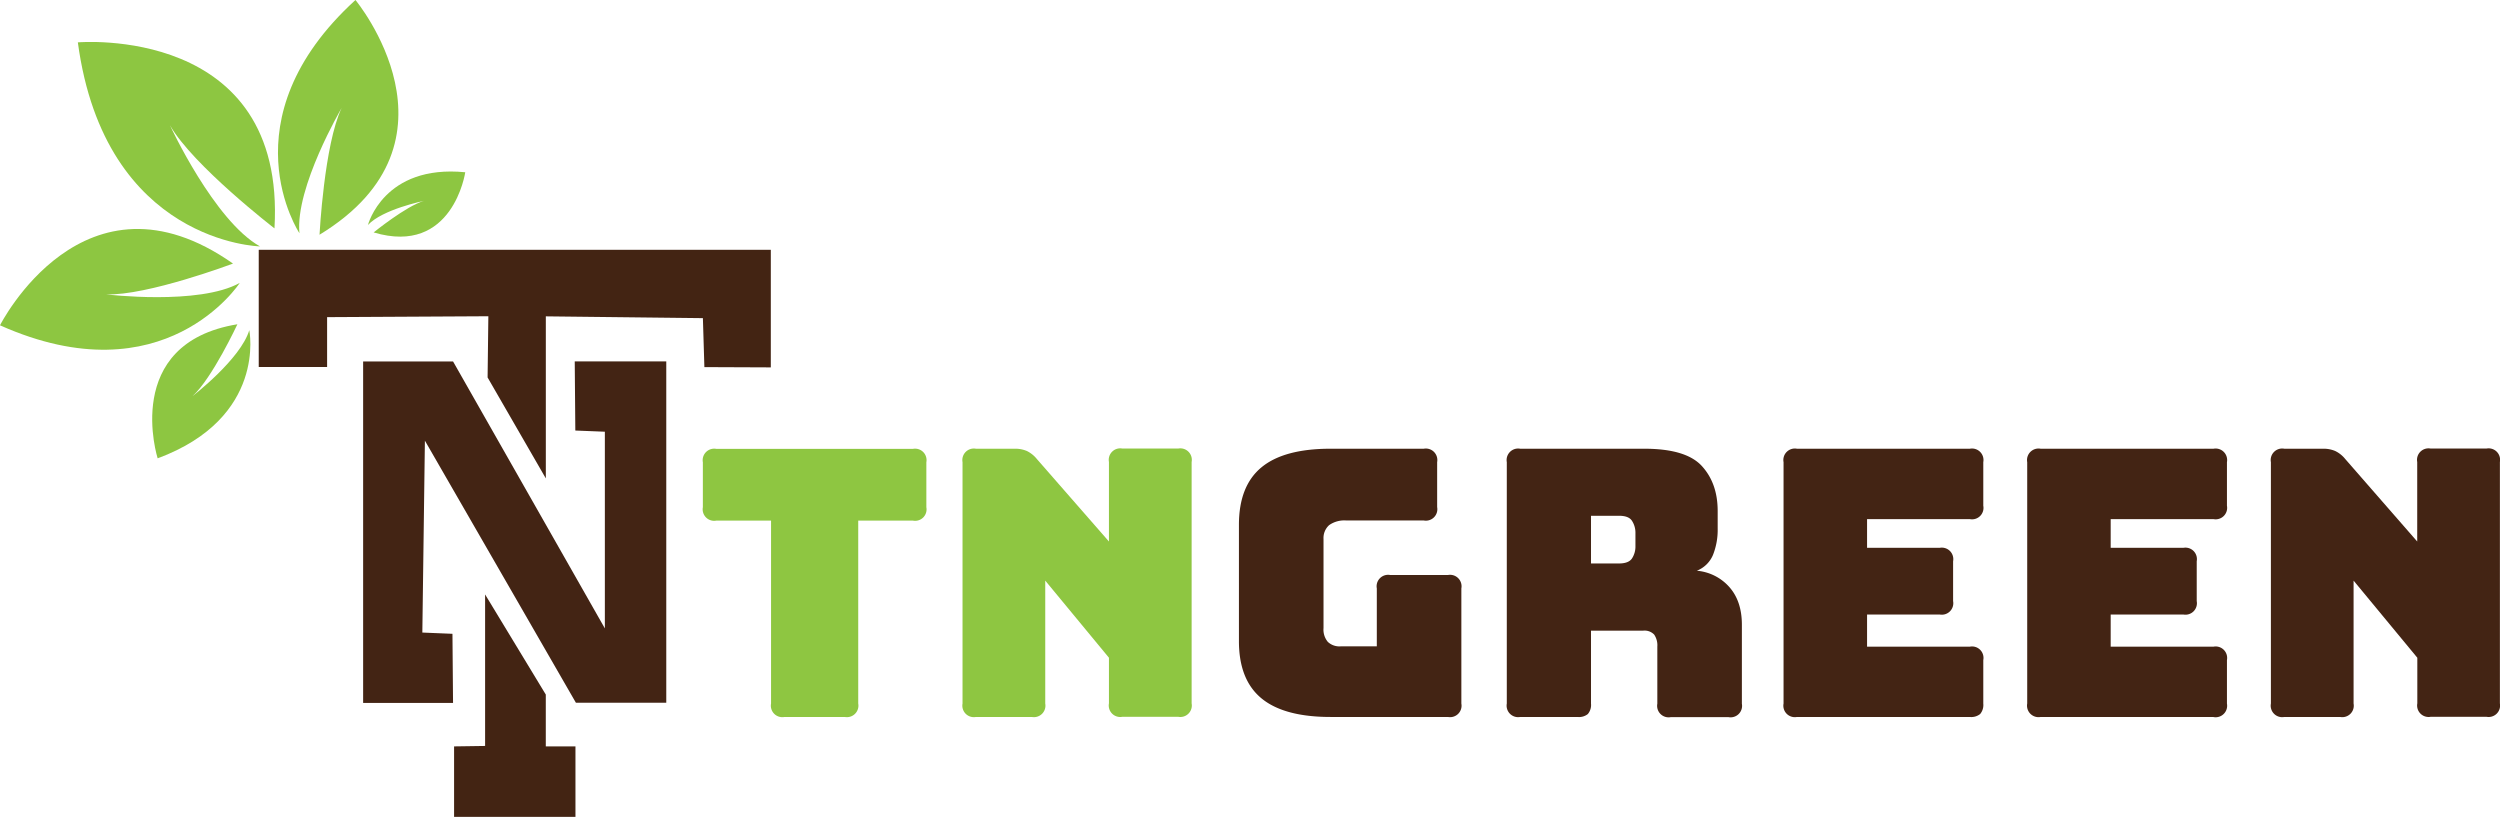 <svg xmlns="http://www.w3.org/2000/svg" viewBox="0 0 722.94 236.21"><defs><style>.cls-1{fill:#432414;}.cls-2{fill:#432413;}.cls-3{fill:#8dc641;}.cls-4{fill:#8ec641;}</style></defs><title>logo</title><g id="Layer_2" data-name="Layer 2"><g id="Layer_1-2" data-name="Layer 1"><path class="cls-1" d="M130.84,183.28l.17,20h-26V104.52h26q21.94,38.6,43.9,77.2V124.84l-8.54-.34-.17-20h26.47v98.72H166.54l-43.67-75.79-.74,55.49Z"/><path class="cls-2" d="M74.82,72.24H222.9v34l-19.21-.08L203.26,92l-45.42-.52v46.86L141,109.15q.11-8.85.22-17.7l-46.63.26v14.42H74.82Z"/><polygon class="cls-2" points="140.28 171.9 157.83 200.85 157.83 215.84 166.41 215.84 166.41 236.21 131.31 236.21 131.31 215.84 140.28 215.71 140.28 171.9"/><path class="cls-3" d="M75.18,71.25s-44.84-.91-52.67-59c0,0,60.32-5.25,56.86,53.79,0,0-23.58-18.19-30.21-29.79C49.16,36.29,61.94,63.84,75.18,71.25Z"/><path class="cls-3" d="M69.33,81.81S47.63,115.34,0,94.07c0,0,24.29-48.14,67.38-17.85,0,0-24.83,9.33-36.72,8.91C30.66,85.13,57.51,88.37,69.33,81.81Z"/><path class="cls-3" d="M72.09,95.47s5.16,25.33-26.5,37.07c0,0-10.58-33.25,23.06-38.77,0,0-7.25,15.56-12.94,20.75C55.71,114.52,69.59,103.85,72.09,95.47Z"/><path class="cls-3" d="M106.4,65.07s4.53-17.59,28.14-15.26c0,0-3.55,24.26-26.49,17.4,0,0,9.36-7.6,14.55-9.13C122.6,58.08,110.55,60.54,106.4,65.07Z"/><path class="cls-3" d="M86.59,67.44S64.83,34.65,102.79,0c0,0,33.93,40.87-10.39,67.88,0,0,1.35-26.09,6.4-36.67C98.8,31.21,85.31,54.2,86.59,67.44Z"/><path class="cls-4" d="M244.3,207.33H226.85a3.32,3.32,0,0,1-3.88-3.88v-52.9H207.13a3.32,3.32,0,0,1-3.88-3.87v-13a3.33,3.33,0,0,1,3.88-3.88H264a3.32,3.32,0,0,1,3.88,3.88v13a3.31,3.31,0,0,1-3.88,3.87H248.18v52.9a3.33,3.33,0,0,1-3.88,3.88Z"/><path class="cls-4" d="M298.38,207.33H282.22a3.33,3.33,0,0,1-3.88-3.88V133.64a3.33,3.33,0,0,1,3.88-3.88h11.2a8.63,8.63,0,0,1,3.51.65,8.5,8.5,0,0,1,2.85,2.26l20.9,23.92v-23a3.32,3.32,0,0,1,3.88-3.88h16.16a3.32,3.32,0,0,1,3.87,3.88v69.81a3.32,3.32,0,0,1-3.87,3.88H324.56a3.32,3.32,0,0,1-3.88-3.88V190.2l-18.42-22.3v35.55a3.33,3.33,0,0,1-3.88,3.88Z"/><path class="cls-1" d="M418.71,207.33H384.78q-13.47,0-20-5.39t-6.51-16.59V151.74q0-11.2,6.51-16.59t20-5.39h26.93a3.33,3.33,0,0,1,3.88,3.88v13a3.32,3.32,0,0,1-3.88,3.87H389.3a7.6,7.6,0,0,0-4.95,1.35,5,5,0,0,0-1.62,4v25.75a5.54,5.54,0,0,0,1.24,4,4.88,4.88,0,0,0,3.72,1.3h10.45V170.16a3.32,3.32,0,0,1,3.88-3.88h16.69a3.32,3.32,0,0,1,3.88,3.88v33.29a3.32,3.32,0,0,1-3.88,3.88Z"/><path class="cls-1" d="M456.2,207.33H439.61a3.33,3.33,0,0,1-3.88-3.88V133.64a3.33,3.33,0,0,1,3.88-3.88h35.88q12.06,0,16.64,5t4.58,13v5a19.65,19.65,0,0,1-1.35,7.7,8.39,8.39,0,0,1-4.68,4.58,14.16,14.16,0,0,1,9.42,4.74q3.61,4.1,3.61,10.88v22.84a3.32,3.32,0,0,1-3.88,3.88H483.14a3.32,3.32,0,0,1-3.88-3.88V187a5.51,5.51,0,0,0-.92-3.5,3.86,3.86,0,0,0-3.18-1.13H460.08v21.11a4.05,4.05,0,0,1-.91,3A4.09,4.09,0,0,1,456.2,207.33Zm3.88-58.18v13.79h8.08c1.87,0,3.12-.48,3.77-1.45a6.33,6.33,0,0,0,1-3.61v-3.66a6.33,6.33,0,0,0-1-3.61c-.65-1-1.9-1.46-3.77-1.46Z"/><path class="cls-1" d="M569.64,207.33h-50a3.32,3.32,0,0,1-3.88-3.88V133.64a3.32,3.32,0,0,1,3.88-3.88h50a3.32,3.32,0,0,1,3.88,3.88v12.61a3.31,3.31,0,0,1-3.88,3.87H539.91v8.3h21a3.32,3.32,0,0,1,3.88,3.88v11.52a3.32,3.32,0,0,1-3.88,3.88h-21V187h29.73a3.31,3.31,0,0,1,3.88,3.88v12.6a4.05,4.05,0,0,1-.91,3A4.09,4.09,0,0,1,569.64,207.33Z"/><path class="cls-1" d="M640.1,207.33h-50a3.33,3.33,0,0,1-3.88-3.88V133.64a3.33,3.33,0,0,1,3.88-3.88h50a3.33,3.33,0,0,1,3.88,3.88v12.61a3.32,3.32,0,0,1-3.88,3.87H610.36v8.3h21a3.32,3.32,0,0,1,3.88,3.88v11.52a3.32,3.32,0,0,1-3.88,3.88h-21V187H640.1a3.32,3.32,0,0,1,3.88,3.88v12.6a3.33,3.33,0,0,1-3.88,3.88Z"/><path class="cls-1" d="M676.73,207.33H660.57a3.32,3.32,0,0,1-3.88-3.88V133.64a3.32,3.32,0,0,1,3.88-3.88h11.2a8.61,8.61,0,0,1,3.5.65,8.43,8.43,0,0,1,2.86,2.26L699,156.59v-23a3.32,3.32,0,0,1,3.87-3.88h16.16a3.32,3.32,0,0,1,3.88,3.88v69.81a3.32,3.32,0,0,1-3.88,3.88H702.9a3.32,3.32,0,0,1-3.87-3.88V190.2L680.6,167.9v35.55a3.32,3.32,0,0,1-3.87,3.88Z"/></g></g></svg>